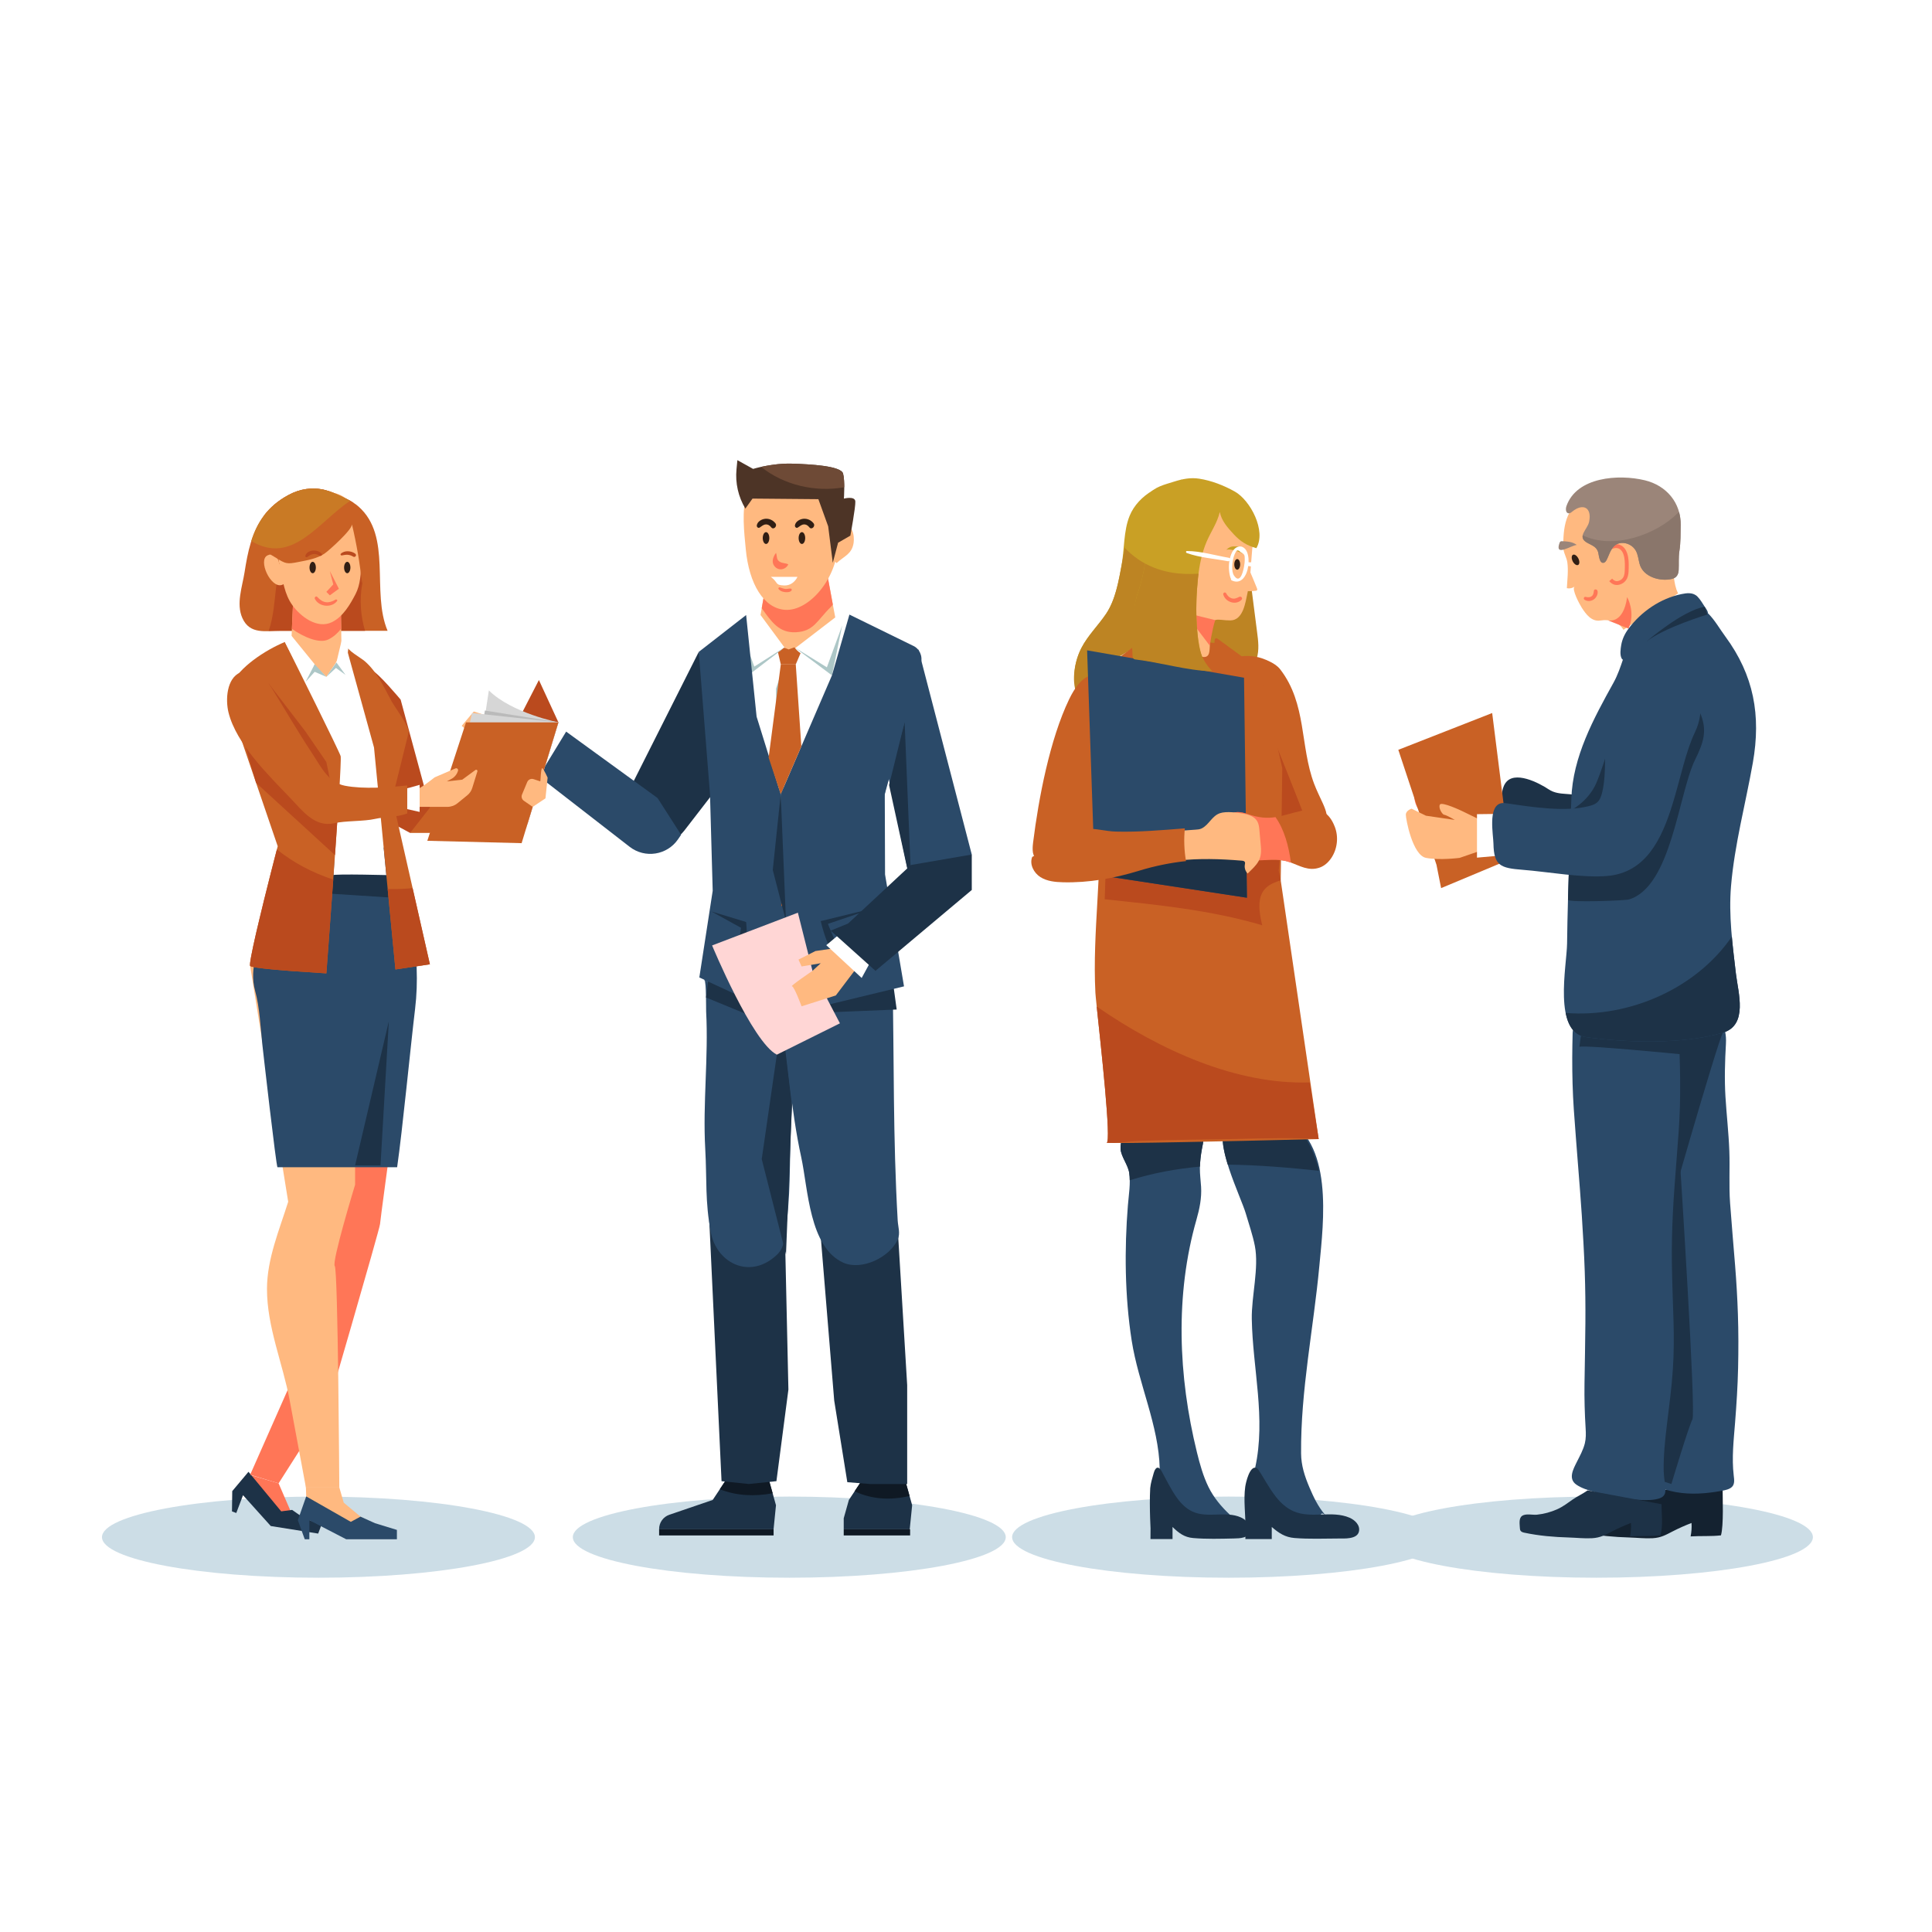 <?xml version="1.0" encoding="utf-8"?>
<!-- Generator: Adobe Illustrator 27.5.0, SVG Export Plug-In . SVG Version: 6.00 Build 0)  -->
<svg version="1.1" xmlns="http://www.w3.org/2000/svg" xmlns:xlink="http://www.w3.org/1999/xlink" x="0px" y="0px"
	 viewBox="0 0 500 500" style="enable-background:new 0 0 500 500;" xml:space="preserve">
<g id="BACKGROUND">
	<rect style="fill:#FFFFFF;" width="500" height="500"/>
</g>
<g id="OBJECTS_1_">
	<ellipse style="fill:#CCDDE6;" cx="82.412" cy="397.813" rx="56.02" ry="10.501"/>
	<ellipse style="fill:#CCDDE6;" cx="204.267" cy="397.813" rx="56.02" ry="10.501"/>
	<ellipse style="fill:#CCDDE6;" cx="317.956" cy="397.813" rx="56.02" ry="10.501"/>
	<ellipse style="fill:#CCDDE6;" cx="413.155" cy="397.813" rx="56.02" ry="10.501"/>
	<g>
		<g>
			<path style="fill:#1D3247;" d="M187.675,383.325l-3.227,4.859l-11.228,3.835c-1.58,0.54-2.641,2.024-2.641,3.693v0.077h29.619
				l0.626-6.232l-1.739-6.232"/>
			<path style="fill:#0F1924;" d="M199.957,386.453l-0.873-3.128h-11.41l-1.386,2.086
				C190.558,387.124,195.302,387.325,199.957,386.453z"/>
			<rect x="170.578" y="395.789" style="fill:#0F1924;" width="29.63" height="1.581"/>
			<polygon style="fill:#1D3247;" points="222.915,383.325 219.688,388.184 218.355,392.921 218.355,395.789 235.437,395.789 
				236.064,389.557 234.325,383.325 			"/>
			<path style="fill:#0F1924;" d="M235.394,387.155l-1.069-3.83h-11.41l-1.742,2.622
				C225.848,388.149,230.69,388.246,235.394,387.155z"/>
			<rect x="218.355" y="395.789" style="fill:#0F1924;" width="17.183" height="1.581"/>
			<g>
				<polygon style="fill:#1D3247;" points="203.145,319.538 204.038,359.62 200.938,383.325 193.797,384.061 186.734,383.325 
					183.557,315.83 				"/>
				<path style="fill:#2B4A69;" d="M182.517,297.358c0.451,8.065-0.078,13.584,1.451,21.62c1.441,7.546,9.295,11.818,15.949,6.732
					c0.392-0.294,0.774-0.627,1.166-0.99c1.431-1.352,1.695-2.793,1.989-4.635c1.725-10.672,1.137-18.797,1.666-29.577
					c0.421-8.536,0.833-17.091,1.254-25.626l0.01-0.049c0.039-0.833,0.078-1.666,0.118-2.499c0,0-23.049-8.281-23.784-8.545
					c0.47,0.343,0.382,7.409,0.412,7.987C183.385,273.633,181.85,285.49,182.517,297.358z"/>
				<polygon style="fill:#1D3247;" points="204.96,286.007 202.323,264.135 197.135,299.972 203.412,324.665 				"/>
				<polygon style="fill:#1D3247;" points="212.059,315.83 215.893,362.466 219.286,383.591 225.159,384.061 234.778,384.061 
					234.778,358.485 232.386,318.936 				"/>
				<path style="fill:#2B4A69;" d="M202.069,260.024c1.554,12.566,2.581,27.089,5.286,39.45c1.772,8.098,2.063,23.401,10.926,27.319
					c4.671,2.065,11.921-1.31,14.045-5.992c0.731-1.612,0.093-3.248-0.002-4.929c-1.252-21.987-0.896-40.756-1.343-62.777
					C230.981,253.095,202.069,260.024,202.069,260.024z"/>
				<polygon style="fill:#2B4A69;" points="237.685,168.068 251.493,221.15 235.873,229.704 226.575,185.076 				"/>
				<polygon style="fill:#2B4A69;" points="230.674,233.885 230.981,253.095 205.998,264.834 182.319,253.782 184.522,233.823 				
					"/>
				<path style="fill:#FFFFFF;" d="M184.827,224.933c-0.319,4.391-0.777,5.446-1.23,8.184h46.023l-0.038-0.564l-1.936-24.167
					l10.519-39.184l-21.276-11.38H195.15l-14.313,10.889c0,0,5.673,43.295,5.673,44.039
					C186.51,212.751,185.598,214.222,184.827,224.933z"/>
				<polygon style="fill:#FFB980;" points="196.823,159.161 204.11,169.036 216.162,159.786 215.537,156.454 213.678,146.397 
					199.054,146.397 197.135,157.406 				"/>
				<path style="fill:#FF7657;" d="M197.135,157.406c2.499,3.466,4.463,6.456,8.866,6.218c4.656-0.238,5.475-3.094,9.03-6.56
					c0.179-0.178,0.357-0.387,0.506-0.61l-1.859-10.056h-14.623L197.135,157.406z"/>
				<polygon style="fill:#ADC7C7;" points="217.973,161.831 213.996,172.706 205.602,167.522 215.308,174.788 				"/>
				<polygon style="fill:#ADC7C7;" points="191.307,161.831 195.212,172.512 203.412,167.298 193.924,174.556 				"/>
				<polygon style="fill:#1D3247;" points="230.094,203.169 234.117,186.869 235.873,229.704 				"/>
				<path style="fill:#5F98BA;" d="M231.759,191.865l-10.775,12.922l-8.582-1.177l8.582,8.615c0,0,6.837,10.318,6.925,11.433
					c0.088,1.116,0.595,5.704,0.595,5.704l-0.467-19.195L231.759,191.865z"/>
				<path style="fill:#1D3247;" d="M202.323,233.402c1.153,0.078,2.661,15.652,3.38,23.914c0.245,2.812,2.657,4.924,5.477,4.808
					l20.883-0.861l-3.743-27.291L202.323,233.402z"/>
				<polygon style="fill:#ADC7C7;" points="202.677,233.402 202.922,171.94 200.814,178.248 202.535,233.402 				"/>
				<rect x="189.671" y="229.362" style="fill:#C96125;" width="29.816" height="5.081"/>
				<path style="fill:#2B4A69;" d="M219.83,159.055l-4.522,15.733l-13.257,30.746l-0.158,26.257l5.776,25.042
					c0.651,2.523,3.06,4.054,5.464,3.472l20.826-5.036l-4.908-28.945l-0.071-20.79l9.354-33.893
					c0.514-1.862-0.393-3.833-2.094-4.548L219.83,159.055z"/>
				<g>
					<g>
						<g>
							<g>
								<path style="fill:#FFB980;" d="M205.877,120.154c9.782,0.29,11.178,11.178,11.023,20.338
									c-0.155,9.16-7.513,17.757-13.726,17.331c-5.495-0.377-9.326-6.655-10.173-15.73
									C192.202,133.542,190.196,119.688,205.877,120.154z"/>
							</g>
						</g>
						<g>
							<g>
								<path style="fill:#FFB980;" d="M216.61,139.384c0.169-0.933,0.266-1.907,1.101-2.55c2.775-2.138,3.51,1.743,3.201,3.682
									c-0.463,2.907-2.388,3.364-4.414,5.219c-2.109-1.858-0.286-4.198,0.102-6.295
									C216.603,139.422,216.607,139.403,216.61,139.384z"/>
							</g>
						</g>
						<path style="fill:#301E14;" d="M206.685,139.247c0,0.846,0.381,1.531,0.85,1.531c0.469,0,0.85-0.686,0.85-1.531
							s-0.381-1.531-0.85-1.531C207.066,137.716,206.685,138.401,206.685,139.247z"/>
						<path style="fill:#301E14;" d="M199.099,139.247c0,0.846-0.38,1.531-0.85,1.531c-0.469,0-0.85-0.686-0.85-1.531
							s0.381-1.531,0.85-1.531C198.718,137.716,199.099,138.401,199.099,139.247z"/>
						<path style="fill:#301E14;" d="M200.668,135.409c-0.62-0.785-1.59-1.236-2.594-1.152c-0.933,0.079-2.055,0.697-2.215,1.696
							c-0.066,0.41,0.336,0.828,0.747,0.574c0.519-0.319,0.917-0.765,1.566-0.803c0.606-0.036,1.071,0.294,1.426,0.753
							C200.192,137.243,201.267,136.167,200.668,135.409z"/>
						<path style="fill:#301E14;" d="M210.536,135.409c-0.62-0.785-1.59-1.236-2.594-1.152c-0.933,0.079-2.055,0.697-2.215,1.696
							c-0.066,0.41,0.336,0.828,0.747,0.574c0.519-0.319,0.917-0.765,1.566-0.803c0.606-0.036,1.071,0.294,1.426,0.753
							C210.061,137.243,211.136,136.167,210.536,135.409z"/>
						<path style="fill:#FF7657;" d="M200.247,144.073c-0.176,0.422-0.294,0.878-0.262,1.334c0.067,0.932,0.833,1.766,1.756,1.913
							c0.922,0.147,1.91-0.409,2.262-1.274c-0.637-0.313-1.406-0.259-2.043-0.574c-1.122-0.554-0.812-1.482-1.124-2.397
							C200.584,143.368,200.396,143.715,200.247,144.073z"/>
						<path style="fill:#FF7657;" d="M204.677,152.332c-0.467-0.066-0.91,0.129-1.388,0.092c-0.531-0.041-0.984-0.292-1.492-0.414
							c-0.216-0.052-0.452,0.195-0.309,0.402c0.35,0.506,0.943,0.724,1.536,0.806c0.558,0.077,1.385,0.1,1.793-0.355
							C204.959,152.707,204.932,152.368,204.677,152.332z"/>
						<path style="fill:#FFFFFF;" d="M199.494,149.293h6.888c0,0-0.958,2.302-3.444,2.224
							C200.452,151.439,201.502,150.761,199.494,149.293z"/>
					</g>
					<path style="fill:#4D3426;" d="M216.898,140.458l-0.364,1.377l-1.01,3.817l-1.192-9.441l-2.536-7.025l-17.043-0.151
						l-1.855,2.585l0,0c-1.83-3.049-2.634-6.605-2.294-10.145l0.23-2.387l4.07,2.261c0,0,4.928-1.507,10-1.356
						c5.072,0.151,12.747,0.603,13.281,2.562c0.534,1.959,0.218,6.481,0.218,6.481s2.887-0.754,2.958,0.754
						c0.071,1.507-1.286,8.832-1.286,8.832L216.898,140.458z"/>
					<path style="fill:#6E4A36;" d="M218.493,126.098c-0.003-1.271-0.071-2.665-0.31-3.544c-0.533-1.959-8.208-2.412-13.281-2.562
						c-3.038-0.09-6.015,0.413-7.922,0.833C202.85,125.579,211.129,127.444,218.493,126.098z"/>
				</g>
				<path style="fill:#1D3247;" d="M182.716,258.145l13.81,5.684c2.679,1.103,5.609-0.908,5.543-3.804l-0.579-25.581h-15.67
					L182.716,258.145z"/>
				<path style="fill:#1D3247;" d="M180.837,168.712l-21.186,42.072l3.957,4.571c3.602,4.161,10.114,3.979,13.478-0.378
					l12.585-16.298L180.837,168.712z"/>
				<path style="fill:#2B4A69;" d="M193.098,159.169l2.709,26.299l6.243,20.067l0.141,28.923l-1.733,21.533
					c-0.229,2.846-3.027,4.61-5.493,3.465l-13.979-6.489l3.461-22.437l-0.701-24.995l-2.908-36.823L193.098,159.169z"/>
				<path style="fill:#1D3247;" d="M184.127,235.891l8.955,2.721c0,0,1.25,9.541-2.654,9.491c-3.904-0.05-6.14-3.426-6.14-3.426
					s5.664,3.433,6.242,1.864c0.577-1.569,1.24-6.428,1.24-6.428L184.127,235.891z"/>
				<polygon style="fill:#1D3247;" points="202.05,205.535 203.412,238.382 199.991,225.146 				"/>
			</g>
			<path style="fill:#1D3247;" d="M226.575,234.922l-14.173,3.46c0,0,2.251,10.084,5.571,9.96c3.32-0.124,9.968-2.213,9.968-2.213
				s-8.729,2.279-9.968,0.76c-1.239-1.52-3.708-7.788-3.708-7.788L226.575,234.922z"/>
			<path style="fill:#FFD6D5;" d="M210.275,251.252l-3.783-15.051l-22.204,8.477c0,0,10.397,25.048,16.759,28.268l16.324-8.112
				L210.275,251.252z"/>
			<path style="fill:#FFB980;" d="M223.333,248.343l-7.024,9.279l-8.861,2.807c0,0-1.916-5.184-2.488-5.184
				c-0.572,0,5.316-3.994,5.316-3.994l2.127-1.963l-4.955,0.828l-0.798-1.774l4.385-2.214l8.452-1.235L223.333,248.343z"/>
			<polygon style="fill:#FFFFFF;" points="218.348,240.848 213.839,244.609 223.001,253.095 226.801,246.129 			"/>
			<polygon style="fill:#1D3247;" points="251.496,230.323 226.575,251.252 214.979,240.848 219.487,239.002 235.74,223.859 
				251.493,221.15 			"/>
			<polygon style="fill:#FFB980;" points="145.581,191.499 138.612,185.993 132.885,183.722 132.303,186.312 135.792,188.315 
				122.616,184.134 119.485,187.843 128.794,196.083 146.491,197.674 			"/>
			<polygon style="fill:#FFFFFF;" points="148.261,191.407 143.429,189.481 137.406,197.173 144.166,201.409 			"/>
			<path style="fill:#2B4A69;" d="M170.177,206.53l-23.66-17.188l-7.059,11.581l23.501,18.233c3.963,3.075,9.698,2.174,12.528-1.966
				l0.784-1.147L170.177,206.53z"/>
			<polygon style="fill:#FF7657;" points="135.792,188.315 130.978,193.182 137.873,189.766 			"/>
		</g>
		<path style="fill:#C96125;" d="M206.224,168.257c-0.225-0.225-0.429-0.475-0.622-0.735l-1.492,0.546c0,0-0.549-0.196-1.198-0.453
			c-0.054,0.048-0.105,0.099-0.161,0.146c-0.44,0.368-0.911,0.758-1.403,1.084l0.722,3.095h3.874l1.24-2.897
			C206.832,168.802,206.505,168.539,206.224,168.257z"/>
		<polygon style="fill:#C96125;" points="202.071,171.94 198.919,196.059 202.05,205.535 207.388,193.156 205.944,171.94 		"/>
	</g>
	<g>
		<g>
			<g>
				<path style="fill:#C96125;" d="M100.306,163.249c-4.286-10.146,1.297-24.435-7.566-32.193c-0.456-0.402-0.948-0.751-1.475-1.082
					c-0.823-0.51-1.699-0.939-2.576-1.359c-1.44-0.689-2.888-1.359-4.426-1.762c-3.416-0.894-6.689-0.304-9.551,1.225
					c-2.745,1.467-4.775,3.246-6.304,5.24c-3.257,4.247-4.307,9.597-5.114,14.764c-0.589,3.771-2.227,8.148-0.575,11.863
					c1.936,4.351,6.069,3.303,10.001,3.303c7.911,0,15.822,0,23.733,0C97.737,163.249,99.022,163.249,100.306,163.249z"/>
				<path style="fill:#BA4A1E;" d="M94.476,163.249c-1.178-3.905-1.445-8.083-0.742-12.101c0.406-2.32,1.124-4.696,0.56-6.982
					c-0.885-3.585-3.343-2.669-5.851-3.537c-2.509-0.868-3.537-3.565-6.61-3.634c-0.937-0.021-1.83,0.202-2.662,0.594
					c-1.595,0.75-2.971,2.117-4.027,3.569c-4.899,6.737-3.033,14.585-5.599,22.091H94.476z"/>
				<polygon style="fill:#FF7657;" points="72.101,383.887 75.962,392.815 72.101,392.815 64.038,384.941 65.062,381.81 				"/>
				<polygon style="fill:#1D3247;" points="64.307,380.898 72.78,391.139 75.599,390.761 78.514,392.787 83.198,394.625 
					82.342,396.89 70.074,394.936 62.893,386.951 61.15,391.564 60.036,391.143 60.106,385.898 				"/>
				<polygon style="fill:#FF7657;" points="64.738,381.669 79.168,349.044 83.491,366.02 72.101,383.887 				"/>
				<path style="fill:#FF7657;" d="M107.677,247.862c0,0-9.325,67.907-9.325,68.926c0,1.019-14.861,51.982-14.861,51.982
					l-4.323-19.726l-5.263-99.484L107.677,247.862z"/>
				<polygon style="fill:#FFB980;" points="87.814,384.941 86.638,369.186 79.168,369.186 79.168,384.941 				"/>
				<path style="fill:#FFB980;" d="M91.901,244.807v61.796c0,0-6.112,20.033-5.263,21.051c0.849,1.019,1.176,57.288,1.176,57.288
					s-8.646,0-8.646,0c-1.398-7.505-2.796-15.01-4.194-22.516c-1.787-9.593-5.901-19.014-5.877-28.895
					c0.018-7.764,3.184-15.197,5.488-22.515l-9.847-61.047l29.755-5.163"/>
				<path style="fill:#2B4A69;" d="M71.818,302.081c-0.332,0-3.789-30.533-3.926-31.765c-0.512-4.609-0.651-9.469-1.884-13.943
					c-1.613-5.852,1.062-11.369,2.509-16.929c1.727-6.637,3.454-13.274,5.181-19.911c0.056-0.217,0.122-0.449,0.298-0.588
					c0.189-0.151,0.453-0.153,0.696-0.147c9.372,0.211,18.744,0.421,28.116,0.632c2.821,14.059,6.352,27.303,4.613,41.708
					c-1.145,9.487-3.278,31.486-4.644,40.944C102.777,302.081,71.818,302.081,71.818,302.081z"/>
				<path style="fill:#FFFFFF;" d="M78.146,174.738c1.393,2.847,2.782,5.695,4.165,8.547c1.93,3.978,3.093,8.357,4.383,12.605
					c0.262,0.862,0.538,18.079-0.557,33.311l8.355,0.644l5.75-0.644c-1.57-16.269-3.449-35.74-3.449-35.741
					c-0.424-4.393-2.74-9.1-3.655-13.468c-0.688-3.287-0.506-8.537-2.965-11.059c-0.694-0.712-1.586-1.193-2.462-1.663
					c-3.623-1.943-8.418-3.837-12.414-1.865c-0.214,0.106-0.43,0.227-0.577,0.416c-0.185,0.237-0.238,0.549-0.257,0.849
					c-0.046,0.732,0.151,1.527,0.483,2.343C75.753,170.996,77.348,173.106,78.146,174.738z"/>
				<path style="fill:#1D3247;" d="M86.081,226.517c0.273-0.434,15.739,0,15.739,0v5.813l-17.36-1.118L86.081,226.517z"/>
				<path style="fill:#C96125;" d="M86.242,227.635c-0.903,12.662-1.779,24.27-1.779,24.27c-2.611-0.161-5.553-0.349-8.352-0.555
					c-0.34-0.027-0.689-0.054-1.028-0.08c-0.474-0.036-0.93-0.072-1.386-0.107c-0.358-0.036-0.706-0.063-1.046-0.089
					c-0.393-0.036-0.787-0.063-1.154-0.098c-0.393-0.036-0.778-0.072-1.154-0.107c-0.34-0.036-0.662-0.072-0.975-0.098
					c-0.322-0.036-0.626-0.063-0.921-0.098c-0.206-0.018-0.411-0.045-0.608-0.072c-0.349-0.045-0.671-0.08-0.966-0.125
					c-0.027,0-0.054,0-0.08-0.009c-0.241-0.036-0.465-0.063-0.662-0.098c-0.814-0.134-1.306-0.268-1.395-0.393
					c-0.224-0.331,0.465-3.747,1.475-8.191c0.054-0.197,0.098-0.402,0.143-0.617c0.25-1.037,0.501-2.128,0.769-3.246
					c0.036-0.17,0.08-0.34,0.125-0.51c0.25-1.064,0.519-2.137,0.778-3.21c0.08-0.349,0.17-0.697,0.25-1.046
					c0.42-1.69,0.84-3.362,1.234-4.927c0.08-0.331,0.161-0.653,0.242-0.966c0.009-0.054,0.027-0.098,0.036-0.143
					c0.098-0.358,0.188-0.715,0.268-1.055c0-0.009,0-0.009,0-0.018c0.152-0.581,0.295-1.136,0.429-1.663
					c0.045-0.179,0.089-0.358,0.134-0.528c0.063-0.232,0.125-0.474,0.179-0.698c0.036-0.143,0.072-0.286,0.107-0.429
					c0.188-0.724,0.358-1.368,0.492-1.905c0.054-0.179,0.089-0.349,0.125-0.501c0.009-0.045,0.018-0.081,0.036-0.125
					c0.036-0.134,0.072-0.25,0.09-0.358c0.143-0.536,0.224-0.832,0.224-0.832s-9.846-28.857-9.855-28.866
					c-1.234-3.631-3.55-9.694-2.084-13.02c1.923-4.364,8.558-8.808,13.789-10.981c2.978,5.982,14.022,28.187,14.433,29.528
					C88.407,196.497,87.316,212.79,86.242,227.635z"/>
				<polygon style="fill:#BA4A1E;" points="69.542,176.909 79.012,189.257 84.46,197.207 86.081,205.055 69.542,186.872 				"/>
				<polygon style="fill:#C96125;" points="109.903,204.029 134.684,201.255 134.684,209.021 111.255,215.563 106.142,215.563 				
					"/>
				<path style="fill:#BA4A1E;" d="M96.266,173.561c1.384,0.265,7.417,7.498,7.417,7.498l7.571,27.962l-5.112,6.542l-4.322-2.326
					l-3.503-23.831L96.266,173.561z"/>
				<path style="fill:#C96125;" d="M111.255,249.562l-8.916,1.333l-2.012-20.827l-3.532-36.611c0,0-7.369-26.69-7.378-26.72
					c0.47,1.702,3.84,3.378,5.053,4.441c3.134,2.748,4.951,6.772,6.904,10.385c0.689,1.27,4.722,6.626,4.364,8.075l-4.212,17.026
					l5.258,23.179L111.255,249.562z"/>
				<path style="fill:#BA4A1E;" d="M71.648,219.837c4.292,3.434,9.273,6.063,14.594,7.798c-0.903,12.662-1.779,24.27-1.779,24.27
					c-2.611-0.161-5.553-0.349-8.352-0.555c-0.34-0.027-0.689-0.054-1.028-0.08c-0.474-0.036-0.93-0.072-1.386-0.107
					c-0.358-0.036-0.706-0.063-1.046-0.089c-0.393-0.036-0.787-0.063-1.154-0.098c-0.393-0.036-0.778-0.072-1.154-0.107
					c-0.331-0.027-0.653-0.063-0.975-0.098c-0.322-0.036-0.626-0.063-0.921-0.098c-0.206-0.018-0.411-0.045-0.608-0.072
					c-0.349-0.045-0.671-0.08-0.966-0.125c-0.027,0-0.054,0-0.08-0.009c-0.241-0.027-0.465-0.063-0.662-0.098
					c-0.814-0.134-1.306-0.268-1.395-0.393c-0.224-0.331,0.465-3.747,1.475-8.191c0.054-0.206,0.098-0.402,0.143-0.617
					c0.25-1.037,0.501-2.128,0.769-3.246c0.036-0.17,0.08-0.34,0.125-0.51c0.25-1.064,0.519-2.137,0.778-3.21
					c0.08-0.349,0.17-0.697,0.25-1.046c0.42-1.69,0.84-3.362,1.234-4.927c0.08-0.331,0.161-0.653,0.242-0.966
					c0.009-0.054,0.027-0.098,0.036-0.143c0.09-0.358,0.179-0.715,0.268-1.055c0-0.009,0-0.009,0-0.018
					c0.152-0.581,0.295-1.136,0.429-1.663c0.045-0.179,0.089-0.358,0.134-0.528c0.063-0.232,0.125-0.474,0.179-0.698
					c0.036-0.143,0.072-0.286,0.107-0.429c0.188-0.724,0.349-1.368,0.492-1.905c0.054-0.179,0.089-0.349,0.125-0.501
					c0.009-0.045,0.018-0.081,0.036-0.125C71.595,220.061,71.63,219.944,71.648,219.837z"/>
				<path style="fill:#BA4A1E;" d="M111.255,249.562l-8.916,1.333l-2.012-20.827c2.155,0.072,4.31-0.009,6.456-0.223
					L111.255,249.562z"/>
				<polygon style="fill:#BA4A1E;" points="63.581,193.399 66.272,202.596 86.695,221.302 87.542,208.816 				"/>
				<path style="fill:#BA4A1E;" d="M144.521,186.947l-5.054-10.954l-19.314,37.558c0,0,16.218,0.144,16.358-0.314
					C136.65,212.779,144.521,186.947,144.521,186.947z"/>
				<path style="fill:#D6D6D6;" d="M144.521,186.947c0,0-12.118-2.416-18.006-8.272l-2.954,19.524l17.834-0.992L144.521,186.947z"/>
				<polygon style="fill:#BABABA;" points="125.22,185.605 125.488,183.885 144.521,186.947 				"/>
				<polygon style="fill:#D6D6D6;" points="144.521,186.947 122.179,184.531 115.112,214.445 136.142,214.445 				"/>
				<polygon style="fill:#C96125;" points="110.591,217.596 120.599,186.947 144.521,186.947 134.995,218.21 				"/>
				<path style="fill:#FFB980;" d="M107.677,204.31c0.924,0,4.8-3.13,4.8-3.13l5.401-2.319c0.376-0.161,0.771,0.184,0.662,0.578l0,0
					c-0.255,0.921-0.878,1.697-1.723,2.144l-1.21,0.641l4.024-0.447l3.405-2.501c0.256-0.188,0.604,0.06,0.51,0.363l-1.336,4.31
					c-0.224,0.721-0.655,1.361-1.241,1.838l-2.573,2.094c-0.743,0.605-1.672,0.935-2.629,0.935h-9.101L107.677,204.31z"/>
				<path style="fill:#FFFFFF;" d="M103.683,204.31c0.447,0.149,4.918-1.192,4.918-1.192v7.005l-4.918-1.102V204.31z"/>
				<path style="fill:#C96125;" d="M105.397,203.264c-4.777,0.519-11.306,1.01-16.12,0.085c-4.365-0.839-6.188-4.899-8.42-8.266
					c-3.672-5.539-7.106-11.479-10.535-17.015c-1.83-2.955-4.488-5.609-8.13-4.042c-3.566,1.535-3.865,7.103-3.049,10.382
					c2.034,8.176,10.378,16.241,16.011,22.152c3.108,3.261,6.331,7.637,11.343,6.489c2.924-0.67,7.636-0.445,10.56-1.115
					c2.506-0.574,5.877-0.424,8.34-1.425V203.264z"/>
				<polygon style="fill:#FFB980;" points="87.814,384.941 88.965,388.891 96.343,395.046 89.9,395.53 79.245,387.269 
					79.168,384.941 				"/>
				<polygon style="fill:#2B4A69;" points="79.245,387.269 90.791,393.853 93.294,392.503 97.054,394.204 102.718,395.94 
					102.718,398.362 89.602,398.362 80.062,393.431 80.062,398.362 78.871,398.362 77.083,393.431 				"/>
				<g>
					<g>
						<g>
							<path style="fill:#FFB980;" d="M88.305,162.712c0,0-0.125-7.476-0.125-7.476l-12.332,0.653l-0.304,6.868l-0.268,6.126
								c1.716,0.719,3.524,1.348,4.969,2.518c1.48,1.198,2.929,2.368,4.234,3.764c-0.052-0.056,2.09-3.074,2.293-3.396
								c0.575-0.91,0.981-1.94,1.383-2.935c0.343-0.849,0.248-1.371,0.213-2.266C88.318,165.284,88.327,163.996,88.305,162.712z"/>
							<path style="fill:#FF7657;" d="M75.544,162.757c3.085,2.128,7.082,3.881,9.452,2.727c1.297-0.626,2.388-1.619,3.309-2.772
								l-0.125-7.476l-12.332,0.653L75.544,162.757z"/>
						</g>
					</g>
					<g>
						<g>
							<path style="fill:#FFB980;" d="M84.753,127.362c8.551,0.271,8.865,10.039,8.719,18.256c-0.048,2.702-0.203,5.71-1.453,8.123
								c-1.403,2.708-3.266,5.896-6.123,7.278c-3.818,1.846-8.125-1.475-10.233-4.397c-2.031-2.816-2.463-6.331-3.174-9.637
								C70.87,139.462,71.045,126.926,84.753,127.362z"/>
						</g>
					</g>
					<g>
						<g>
							<path style="fill:#FFB980;" d="M72.254,145.861c0,0-0.417-3.32-3.005-2.135c-2.588,1.185,0.807,8.599,3.699,7.654
								C75.84,150.435,72.254,145.861,72.254,145.861z"/>
						</g>
					</g>
				</g>
				<path style="fill:#C96125;" d="M67.747,141.09c0.751,1.824,2.066,2.245,3.657,3.255c2.54,1.61,2.871,1.681,5.875,1.091
					c2.271-0.447,4.757-0.849,6.716-2.173c1.172-0.796,7.369-6.367,7.074-7.619c1.189,5.017,2.084,10.141,2.602,15.283
					c1.726-4.14,2.45-8.764,1.547-13.154c-0.34-1.69-0.957-3.318-1.806-4.82c-0.608-1.082-1.323-2.075-2.137-2.969
					c-0.009,0-0.009,0-0.009-0.009c-0.823-0.51-1.699-0.939-2.576-1.359c-1.44-0.689-2.888-1.359-4.426-1.762
					c-3.416-0.894-6.689-0.304-9.551,1.225c-2.745,1.467-4.775,3.246-6.304,5.24C67.174,135.653,66.808,138.782,67.747,141.09z"/>
				<polygon style="fill:#1D3247;" points="91.901,301.594 100.631,264.299 98.476,301.594 				"/>
			</g>
			<ellipse style="fill:#301E14;" cx="89.867" cy="146.873" rx="0.818" ry="1.475"/>
			<ellipse style="fill:#301E14;" cx="80.924" cy="146.873" rx="0.818" ry="1.475"/>
			<polygon style="fill:#FF7657;" points="84.46,153.178 86.249,151.249 85.354,147.778 87.702,152.367 85.358,154.072 			"/>
			<path style="fill:#FF7657;" d="M82.125,154.497c1.447,1.605,2.893,1.773,4.743,0.666c0.22-0.132,0.543,0.147,0.374,0.373
				c-1.395,1.868-4.706,1.545-5.756-0.546C81.289,154.599,81.799,154.135,82.125,154.497z"/>
			<path style="fill:#BA4A1E;" d="M88.205,143.308c0.923-0.919,2.701-0.779,3.696-0.044c0.165,0.122,0.278,0.314,0.214,0.526
				c-0.042,0.139-0.09,0.206-0.214,0.279c-0.141,0.083-0.329,0.087-0.47,0c-1.037-0.635-1.824-0.561-2.973-0.325
				C88.212,143.794,88.011,143.501,88.205,143.308z"/>
			<path style="fill:#BA4A1E;" d="M83.269,143.334c0.234,0.308-0.203,0.629-0.486,0.486c-0.581-0.293-1.085-0.524-1.756-0.424
				c-0.616,0.092-1.043,0.465-1.557,0.776c-0.224,0.135-0.522-0.089-0.446-0.343C79.526,142.16,82.318,142.083,83.269,143.334z"/>
			<path style="fill:#C97A25;" d="M65.028,140.008c1.519-4.778,4.168-8.975,9.685-11.928c2.861-1.531,6.134-2.118,9.548-1.226
				c1.539,0.402,2.993,1.072,4.427,1.758c0.653,0.312,1.305,0.635,1.937,0.99C82.26,135.218,75.61,146.39,65.028,140.008z"/>
		</g>
		<polygon style="fill:#FFFFFF;" points="73.723,166.137 75.465,164.57 81.437,171.914 79.072,176.485 		"/>
		<polygon style="fill:#FFFFFF;" points="87.065,171.446 88.392,165.851 90.175,167.414 89.417,174.651 		"/>
		<polygon style="fill:#ADC7C7;" points="79.072,176.485 81.437,173.869 84.46,175.177 81.437,171.914 		"/>
		<path style="fill:#ADC7C7;" d="M89.417,174.651l-2.352-3.204c0,0-1.794,2.493-1.971,2.753c-0.176,0.26-0.635,0.978-0.635,0.978
			l2.479-2.315L89.417,174.651z"/>
		<path style="fill:#FFB980;" d="M137.857,208.816l-2.289-1.584c-0.516-0.357-0.712-1.025-0.471-1.604l1.348-3.235
			c0.267-0.642,0.984-0.969,1.644-0.751l1.775,0.587c0,0,0.117-3.784,0.52-3.409c0.404,0.375,1.341,2.434,1.341,2.434l-0.559,5.366
			L137.857,208.816z"/>
	</g>
	<g>
		<path style="fill:#FF7657;" d="M387.37,206.28c-1.422-1.87-4.737-2.439-7.078-2.704c-1.947-0.22-3.848,0.558-5.754,1.014
			c-2.449,0.586-5.024,0.643-7.497,0.165c-0.292-0.057-0.638-0.105-0.848,0.105c-0.146,0.147-0.172,0.372-0.181,0.579
			c-0.286,7.04,8.376,8.309,13.642,8.63c0,0,9.093-1.289,9.168-1.3c-0.093,0.013-0.829-5.26-1-5.693
			C387.708,206.788,387.555,206.523,387.37,206.28z"/>
		<polygon style="fill:#FFFFFF;" points="393.365,205.095 386.21,203.811 384.081,214.859 395.086,215.988 		"/>
		<g id="POLYLINE_1139_">
			<path style="fill:#1D3247;" d="M400.797,204.285c2.846,1.902,6.277,0.52,8.613,2.228c1.075,0.786,1.762,1.981,2.417,3.14
				c0.872,1.542,1.744,3.083,2.616,4.625c-0.694,0.42-1.539,0.48-2.348,0.53c-5.473,0.337-13.64,0.675-19.113,1.012
				c-0.304,0.019-0.625,0.034-0.897-0.104c-0.29-0.148-0.47-0.443-0.63-0.726c-1.693-2.987-4.104-8.953-1.875-12.288
				C391.877,199.265,398.311,202.624,400.797,204.285z"/>
		</g>
		<g id="POLYLINE_1_">
			<path style="fill:#142230;" d="M426.533,385.716c-1.215,0.885-2.563,1.471-3.775,2.306c-1.349,0.929-2.551,1.89-4.066,2.567
				c-1.66,0.742-3.438,1.222-5.247,1.411c-1.145,0.119-2.938-0.384-3.891,0.337c-0.846,0.639-0.582,2.107-0.544,3.009
				c0.012,0.285,0.033,0.586,0.195,0.82c0.217,0.313,0.624,0.421,0.997,0.5c3.77,0.801,7.627,1.122,11.474,1.234
				c2.001,0.058,4.004,0.298,6.008,0.189c2.195-0.12,3.444-0.869,5.281-1.81c1.559-0.798,3.162-1.511,4.798-2.136
				c0.078,1.163-0.001,2.337-0.236,3.479c2.594-0.168,5.291,0.021,7.855-0.272c0.742-2.602,0.416-9.755,0.428-12.41L426.533,385.716
				z"/>
		</g>
		<g id="POLYLINE_1162_">
			<path style="fill:#2B4A69;" d="M446.67,270.13c-0.259,4.576-0.4,9.132-0.123,13.711c0.284,4.68,0.828,9.347,1.002,14.033
				c0.168,4.505-0.136,8.985,0.195,13.493c0.394,5.374,0.864,10.743,1.296,16.114c0.337,4.189,0.582,8.377,0.725,12.578
				c0.159,4.667,0.155,9.339,0.051,14.006c-0.105,4.701-0.409,9.37-0.776,14.056c-0.361,4.6-0.898,9.155-0.354,13.756
				c0.112,0.948,0.311,2.16-0.437,2.911c-0.655,0.658-1.76,0.864-2.629,1.026c-3.884,0.725-8.032,1.058-11.941,0.341
				c-0.909-0.166-1.808-0.387-2.694-0.649c-1.527,0.832-1.716-0.063-2.714-1.487c-0.998-1.424-1.243-3.226-1.46-4.952
				c-4.833-38.449-9.65-77.637-2.563-115.736c0.231-1.242,0.592-2.645,1.715-3.223c0.687-0.354,1.502-0.304,2.272-0.245
				c4.474,0.339,8.948,0.678,13.422,1.017c0.913,0.069,1.881,0.159,2.611,0.711c0.773,0.585,1.117,1.565,1.385,2.496
				C446.345,266.483,446.811,267.64,446.67,270.13z"/>
		</g>
		<path style="fill:#1D3247;" d="M434.826,301.594c0,0,4.131,64.001,3.175,65.736c-0.955,1.735-5.447,16.731-5.447,16.731
			l-6.888-2.25l-1.198-76.804L434.826,301.594z"/>
		<path style="fill:#1D3247;" d="M445.871,267.269c-1.638,3.123-15.74,52.534-15.74,52.534v-54.969l15.74-6.966V267.269z"/>
		<g id="POLYLINE_1138_">
			<path style="fill:#2B4A69;" d="M434.677,272.813c0.149,4.461,0.2,8.921,0.088,13.383c-0.113,4.502-0.496,8.983-0.84,13.472
				c-0.355,4.638-0.737,9.272-0.969,13.918c-0.221,4.424-0.34,8.857-0.276,13.286c0.072,4.999,0.27,9.997,0.422,14.995
				c0.127,4.142,0.103,8.295-0.163,12.431c-0.309,4.797-0.962,9.564-1.534,14.334c-0.482,4.02-0.925,8.066-0.842,12.12
				c0.035,1.68,0.437,3.356,0.432,5.025c-0.003,1.09-0.598,1.693-1.607,2.02c-1.42,0.459-3.015,0.444-4.487,0.4
				c-2.147-0.065-4.292-0.327-6.407-0.694c-2.086-0.363-4.159-0.829-6.184-1.452c-1.473-0.454-3.078-0.943-4.359-1.835
				c-2.164-1.505-0.813-3.98,0.115-5.833c0.786-1.568,1.673-3.146,2.094-4.862c0.307-1.254,0.283-2.546,0.202-3.826
				c-0.245-3.89-0.35-7.748-0.294-11.645c0.076-5.231,0.19-10.462,0.229-15.694c0.033-4.45-0.017-8.904-0.168-13.351
				c-0.164-4.838-0.456-9.669-0.761-14.5c-0.268-4.254-0.634-8.503-0.957-12.754c-0.37-4.874-0.775-9.746-1.11-14.622
				c-0.306-4.454-0.415-8.912-0.406-13.375c0.004-2.13,0.052-4.259,0.1-6.388c0.029-1.311,0.592-1.729,1.094-2.94
				c0.502-1.212,1.035-2.47,2.021-3.335c1.333-1.17,3.236-1.402,5.01-1.41c6.224-0.025,12.435,2.139,17.296,6.027
				c0.821,0.657,1.631,1.398,2.017,2.376C435.183,269.982,434.609,270.772,434.677,272.813z"/>
		</g>
		<path style="fill:#1D3247;" d="M408.735,270.918c1.36-0.527,25.943,1.894,25.943,1.894l11.194-5.543l-35.76-6.18L408.735,270.918z
			"/>
		<g id="POLYLINE_1145_">
			<path style="fill:#2B4A69;" d="M447.988,229.327c-0.638,7.6,0.386,15.165,1.267,22.684c0.575,4.86,3.207,13.314-3.378,15.255
				c-10.322,3.046-24.778,2.605-35.378,1.15c-8.67-1.186-5.013-18.48-4.941-24.238c0.045-3.782,0.126-7.555,0.234-11.329
				c0.144-5.336,0.332-10.673,0.521-16.009c0.117-3.378,0.243-6.756,0.35-10.134c0.35-10.861,5.777-20.762,10.924-30.051
				c2.183-3.953,2.92-8.678,5.103-12.721c0.647-1.195,1.357-2.363,2.309-3.333c1.24-1.276,2.821-2.156,4.429-2.902
				c2.497-1.168,5.273-2.075,7.96-1.5c2.021,0.431,3.495,1.374,4.716,2.596c1.671,1.671,2.884,3.854,4.402,5.92
				c7.385,10.035,9.289,20.411,7.124,32.701C451.752,208.044,448.896,218.546,447.988,229.327z"/>
		</g>
		<path style="fill:#1D3247;" d="M405.791,210.123c0,0,5.129-2.303,7.364-7.544c2.235-5.242,5.374-16.637,5.374-16.637
			s1.921,26.232,0.895,27.296C418.398,214.3,405.791,210.123,405.791,210.123z"/>
		<g id="POLYLINE_3_">
			<path style="fill:#1D3247;" d="M405.189,262.148c0.668,3.317,2.186,5.84,5.31,6.267c10.601,1.455,25.056,1.896,35.378-1.15
				c6.585-1.941,3.953-10.394,3.378-15.255c-0.375-3.199-0.768-6.407-1.056-9.622C439.134,255.657,421.856,263.474,405.189,262.148z
				"/>
		</g>
		<g id="POLYLINE_1141_">
			<path style="fill:#FFB980;" d="M434.279,153.551c-1.368-2.751-0.813-5.447-2.051-8.244c-0.961-2.171-1.921-4.342-2.882-6.514
				c-1.351-3.053-2.841-6.275-5.632-8.108c-1.547-1.016-3.376-1.515-5.198-1.84c-2.754-0.491-5.663-0.605-8.281,0.378
				c-5.2,1.952-5.688,7.546-5.664,12.427c0.007,1.335,0.862,2.565,1.049,3.87c0.303,2.118-0.005,4.564-0.12,6.697
				c0.686,0.16,1.438,0.006,2.006-0.41c-0.864,0.633,1.34,4.668,1.825,5.423c1.093,1.703,2.543,3.716,4.841,3.358
				c2.409-0.375,4.671,0.252,5.985,2.406"/>
		</g>
		<path style="fill:#FF7657;" d="M416.042,160.513c0,0,4.043,1.287,5.059-5.98c0,0,2.263,3.911,0.367,8.157L416.042,160.513z"/>
		<path style="fill:#301E14;" d="M407.016,145.266c0.368,0.727,0.993,1.15,1.397,0.945c0.403-0.204,0.432-0.959,0.064-1.685
			c-0.368-0.727-0.993-1.15-1.397-0.945C406.677,143.785,406.648,144.54,407.016,145.266z"/>
		<g id="POLYLINE_1149_">
			<path style="fill:#1D3247;" d="M410.855,385.716c-1.215,0.885-2.563,1.471-3.775,2.306c-1.349,0.929-2.551,1.89-4.066,2.567
				c-1.66,0.742-3.438,1.222-5.247,1.411c-1.145,0.119-2.938-0.384-3.891,0.337c-0.846,0.639-0.582,2.107-0.544,3.009
				c0.012,0.285,0.033,0.586,0.195,0.82c0.217,0.313,0.624,0.421,0.997,0.5c3.77,0.801,7.627,1.122,11.474,1.234
				c2.001,0.058,4.004,0.298,6.008,0.189c2.195-0.12,3.444-0.869,5.281-1.81c1.559-0.798,3.162-1.511,4.798-2.136
				c0.078,1.163-0.001,2.337-0.236,3.479c2.594-0.168,5.291,0.021,7.855-0.272c0.742-2.602,0.291-5.405,0.303-8.06L410.855,385.716z
				"/>
		</g>
		<g id="POLYLINE_1147_">
			<path style="fill:#2B4A69;" d="M440.931,159.328c-2.699,0.266-5.402-0.364-8.111,0.076c-1.3,0.211-2.524,0.674-3.625,1.398
				c-2.228,1.464-3.698,3.707-5.22,5.836c-0.804,1.124-1.659,2.215-2.619,3.211c-0.411,0.426-1.176,1.401-1.656,0.585
				c-0.536-0.911-0.294-2.524-0.129-3.498c0.264-1.563,0.952-2.982,1.896-4.246c3.309-4.429,8.237-7.806,13.671-8.934
				c1.46-0.303,3.045-0.505,4.181,0.661c0.745,0.764,1.293,1.728,1.872,2.616c0.285,0.436,1.145,1.476,0.67,2.007
				C441.629,159.268,441.238,159.297,440.931,159.328z"/>
		</g>
		<g id="POLYLINE_2_">
			<path style="fill:#1D3247;" d="M438.645,196.706c-4.278,8.809-6.071,32.776-17.077,36.069
				c-1.015,0.304-15.798,0.844-15.777,0.073c0.144-5.336,0.332-10.673,0.521-16.009c0.889-0.144,1.77-0.359,2.695-0.629
				c1.348-0.395,3.243-0.18,4.267-1.249c1.276-1.321,1.617-3.612,1.896-5.327c0.503-3.064,0.368-6.163,0.512-9.253
				c0.252-5.489,0.593-11.616,2.39-16.845c1.5-4.375,6.271-5.876,10.861-6.1c1.078-0.054,2.165-0.009,3.216,0.216
				c3.423,0.719,6.28,3.342,7.708,6.531C442.086,189.142,440.765,192.34,438.645,196.706z"/>
		</g>
		<polygon style="fill:#C96125;" points="371.763,223.826 361.881,194.052 386.175,184.531 390.929,222.322 372.961,229.844 		"/>
		<path style="fill:#FFB980;" d="M384.086,212.666l-5.716-2.772c0,0-5.22-2.489-5.717-1.678c-0.497,0.811,0.621,2.626,1.119,2.65
			c0.493,0.024,2.727,1.325,2.734,1.329l-7.457-1.085l-3.729-1.822c0,0-1.491,0.434-1.491,1.578s1.74,10.474,5.22,11.154
			c3.48,0.68,8.7,0,8.7,0l8.757-3.011L384.086,212.666z"/>
		<polygon style="fill:#FFFFFF;" points="389.513,210.614 382.244,210.707 382.244,221.958 393.263,220.985 		"/>
		<g id="POLYLINE_1146_">
			<path style="fill:#2B4A69;" d="M432.893,207.976c2.034-6.629,3.411-13.626,5.754-18.457c5.615-11.576-5.606-26.8-17.729-16.72
				c-8.482,7.053-4.013,22.649-6.248,32.145c-0.237,1.009-0.568,2.063-1.352,2.741c-0.598,0.517-1.386,0.747-2.155,0.943
				c-6.204,1.582-14.826,0.215-21.021-0.701c-0.631-0.093-1.289-0.184-1.894,0.016c-3.149,1.045-1.789,8.076-1.744,10.388
				c0.111,5.7,1.803,6.331,7.557,6.774c6.41,0.494,15.538,2.179,22.004,1.587C425.919,225.79,430.049,217.242,432.893,207.976z"/>
		</g>
		<g id="POLYLINE_1144_">
			<path style="fill:none;stroke:#FF7657;stroke-miterlimit:10;" d="M416.844,150.074c0.783,0.897,1.714,1.074,2.761,0.494
				c1.391-0.771,1.367-2.27,1.403-3.68c0.03-1.19,0.003-2.448-0.388-3.587c-0.785-2.292-2.888-2.526-4.579-1.036"/>
		</g>
		<g id="POLYLINE_1142_">
			<path style="fill:#9B8579;" d="M423.963,144.293c0.125,0.557,0.223,1.125,0.373,1.674c0.912,3.337,5.276,4.584,8.335,3.865
				c1.22-0.286,1.714-1.132,1.772-2.337c0.081-1.676-0.074-3.225,0.186-4.896c0.345-2.222,0.295-4.489,0.328-6.731
				c0.083-5.728-3.652-10.221-9.312-11.58c-6.757-1.622-17.593-0.883-20.25,6.679c-0.249,0.708-0.211,1.787,0.534,1.875
				c0.349,0.041,0.665-0.19,0.936-0.414c2.796-2.304,5.183-1.107,4.391,2.625c-0.429,2.023-3.309,3.879-0.429,5.449
				c1.201,0.655,2.371,1.009,2.783,2.434c0.177,0.611,0.274,2.961,1.427,2.713c1.378-0.309,1.292-4.792,4.471-5.123
				c1.5-0.156,3.058,0.638,3.812,1.945C423.644,143.033,423.82,143.656,423.963,144.293z"/>
		</g>
		<g id="POLYLINE_4_">
			<path style="fill:#8A766B;" d="M409.605,138.534c-0.145,0.695,0.094,1.353,1.221,1.968c1.201,0.655,2.371,1.009,2.783,2.434
				c0.177,0.611,0.274,2.961,1.427,2.713c1.378-0.309,1.292-4.792,4.471-5.123c1.5-0.156,3.058,0.638,3.812,1.945
				c0.325,0.563,0.501,1.185,0.643,1.822c0.125,0.557,0.223,1.126,0.373,1.674c0.912,3.337,5.276,4.584,8.335,3.865
				c1.22-0.286,1.714-1.132,1.772-2.337c0.081-1.676-0.074-3.225,0.186-4.896c0.345-2.222,0.295-4.489,0.328-6.731
				c0.017-1.175-0.135-2.294-0.422-3.348c-0.14,0.112-0.272,0.229-0.414,0.34C428.708,138.271,417.594,142.41,409.605,138.534z"/>
		</g>
		<path style="fill:#9B8579;" d="M408.067,141.04c-1.09-0.874-2.599-0.935-3.922-0.981c-0.254-0.009-0.445,0.178-0.526,0.401
			C402.234,144.283,406.621,141.1,408.067,141.04z"/>
		<path style="fill:#1D3247;" d="M441.861,159.04c0,0-11.286,3.386-15.896,7.097c0,0,9.489-8.219,15.226-9.104L441.861,159.04z"/>
		<path style="fill:#FF7657;" d="M413.414,152.874c-0.127-0.408-0.836-0.492-0.914,0c-0.082,0.515-0.075,0.99-0.5,1.368
			c-0.444,0.395-1.065,0.385-1.606,0.232c-0.454-0.128-0.694,0.496-0.313,0.742c0.752,0.486,1.751,0.404,2.462-0.134
			C413.168,154.611,413.659,153.662,413.414,152.874z"/>
	</g>
	<g id="POLYLINE_746_">
	</g>
	<g>
		<path style="fill:#BD8423;" d="M325.325,163.503c0.308,2.314,0.61,4.718-0.094,6.944c-1.119,3.54-4.472,5.814-7.603,7.809
			c-3.453-1.805-6.907-3.61-10.36-5.416c-0.878-0.459-1.802-0.961-2.295-1.819c-0.488-0.848-0.464-1.886-0.424-2.864
			c0.279-6.799,0.708-13.709,3.044-20.101c0.935-2.56,2.239-5.096,4.395-6.763c3.917-3.027,9.692-4.271,10.583,1.525
			C323.626,149.689,324.407,156.613,325.325,163.503z"/>
		<g>
			<g id="POLYLINE_744_">
				<path style="fill:#C96125;" d="M342.414,208.053c1.717,3.891,1.919,6.403-6.573,6.042c-0.753-0.032-1.548-0.12-2.153-0.571
					c-0.466-0.348-0.764-0.871-1.042-1.382c-7.145-13.163-9.098-27.768-11.91-42.242c2.944-0.35,5.126-0.054,7.955,1.348
					c1,0.496,1.957,1.11,2.646,2.005c6.871,8.918,5.072,19.769,8.754,29.582C340.804,204.73,341.73,206.501,342.414,208.053z"/>
			</g>
			<g id="POLYLINE_732_">
				<path style="fill:#2B4A69;" d="M342.895,391.985c-1.785-2.066-2.986-4.613-4.042-7.107c-1.211-2.86-2.109-5.608-2.133-8.745
					c-0.126-16.32,3.223-32.352,4.729-48.543c1.046-11.24,3.889-32.515-9.472-38.385c-3.432-1.508-7.394-0.432-10.966,0.705
					c-1.253,0.399-2.543,0.825-3.533,1.69c-3.737,3.263,3.709,18.239,4.932,22.454c0.801,2.76,1.787,5.541,2.341,8.367
					c1.119,5.716-0.896,13.061-0.789,18.966c0.233,12.881,3.69,25.649,0.876,38.448c-1.667,7.582,9.282,13.334,16.971,12.263
					C342.025,390.887,343.699,392.916,342.895,391.985z"/>
			</g>
			<g id="POLYLINE_733_">
				<path style="fill:#1D3247;" d="M322.302,398.302c0.006-0.998,0.013-1.996,0.02-2.994c0.023-3.474-0.529-7.09-0.056-10.538
					c0.15-1.091,1.17-5.525,2.866-4.878c0.375,0.143,0.645,0.641,0.854,0.955c0.548,0.825,1.038,1.691,1.55,2.539
					c0.822,1.36,1.668,2.713,2.651,3.965c1.232,1.568,2.725,2.95,4.569,3.756c4.607,2.013,9.93-0.301,14.518,1.679
					c1.383,0.597,2.848,1.99,2.399,3.653c-0.526,1.949-3.782,1.719-5.255,1.725c-3.778,0.017-7.608,0.173-11.376-0.126
					c-2.449-0.194-4.058-1.255-5.91-2.86c0,1.042,0,2.084,0,3.126C326.856,398.302,324.578,398.302,322.302,398.302z"/>
			</g>
			<g id="POLYLINE_729_">
				<path style="fill:#2B4A69;" d="M318.315,392.038c-2.233-2.11-4.203-4.437-5.559-7.21c-1.389-2.84-2.24-5.919-2.992-8.978
					c-4.845-19.711-5.683-40.765-0.113-60.228c0.792-2.769,1.37-5.594,1.191-8.486c-0.099-1.607-0.326-3.202-0.31-4.815
					c0.016-1.615,0.214-3.229,0.494-4.818c0.161-0.916,0.389-1.787,0.427-2.706c-2.714-1.289-3.091-5.257-6.606-5.776
					c-1.329-0.196-2.661,0.238-3.935,0.666c-4.739,1.593-11.167,2.009-10.905,7.66c0.088,1.895,1.911,4.115,2.225,6.142
					c0.417,2.689-0.115,5.761-0.332,8.455c-0.909,11.252-0.819,23.463,0.981,34.994c1.736,11.119,7.005,21.953,7.255,33.137
					c0.144,6.427,6.372,11.112,12.303,13.59c1.231,0.514,2.593,0.935,3.882,0.595C317.61,393.921,319.284,392.953,318.315,392.038z"
					/>
			</g>
			<g id="POLYLINE_9_">
				<path style="fill:#1D3247;" d="M331.977,289.205c-3.432-1.508-7.394-0.432-10.966,0.705c-1.253,0.399-2.543,0.825-3.533,1.69
					c-1.726,1.507-1.065,5.513,0.265,9.803c7.821,0.097,15.738,0.76,23.592,1.593C339.955,297.471,337.217,291.508,331.977,289.205z
					"/>
			</g>
			<g id="POLYLINE_8_">
				<path style="fill:#1D3247;" d="M311.025,297.504c0.161-0.916,0.389-1.787,0.427-2.706c-2.714-1.289-3.091-5.257-6.606-5.776
					c-1.329-0.196-2.661,0.238-3.935,0.666c-4.739,1.593-11.167,2.009-10.905,7.66c0.088,1.895,1.911,4.115,2.225,6.142
					c0.099,0.638,0.141,1.297,0.15,1.968c5.871-1.857,11.954-2.968,18.164-3.547C310.589,300.432,310.77,298.958,311.025,297.504z"
					/>
			</g>
			<g id="POLYLINE_730_">
				<path style="fill:#1D3247;" d="M297.744,398.302c0.006-0.936,0.011-1.871,0.017-2.806c0.113,1.86-0.381-5.414-0.086-10.374
					c0.126-1.338,0.539-2.579,0.896-3.868c0.179-0.648,0.666-1.94,1.544-1.198c0.364,0.308,0.603,0.885,0.826,1.288
					c0.511,0.929,1.001,1.87,1.507,2.802c0.665,1.224,1.37,2.437,2.193,3.563c1.043,1.423,2.322,2.709,3.938,3.465
					c3.965,1.856,8.615-0.245,12.576,1.537c1.34,0.603,2.507,1.88,2.332,3.447c-0.216,1.94-2.655,1.964-4.136,1.997
					c-3.489,0.078-7.069,0.182-10.55-0.11c-2.281-0.191-3.725-1.282-5.351-2.87c0,1.042,0,2.084,0,3.126
					C301.548,398.302,299.646,398.302,297.744,398.302z"/>
			</g>
			<path style="fill:#BA4A1E;" d="M337.025,209.792c0,0-13.141-33.726-13.169-31.117c-0.027,2.609,0.997,31.585,1.54,33.906
				C325.94,214.901,337.025,209.792,337.025,209.792z"/>
			<g id="POLYLINE_741_">
				<path style="fill:#C9A025;" d="M307.359,141.123c-0.223,3.488-0.096,7.372-1.421,10.667c-1.169,2.908-2.39,5.292-2.593,8.585
					c-0.038,0.61-0.056,1.245-0.336,1.789c-0.759,1.474-2.811,1.45-4.464,1.582c-4.241,0.53-6.354,3.946-9.728,6.075
					c-1.784,1.126-3.47,1.12-5.296,1.832c-2.171,0.847-3.666,2.209-5.496,3.764c-0.023-2.673,0.615-5.35,1.843-7.725
					c1.672-3.234,4.356-5.819,6.388-8.84c2.447-3.637,3.203-8.191,3.984-12.417c0.769-4.159,0.504-8.978,2.089-12.901
					c1.131-2.8,3.325-5.016,5.888-6.551c1.137-0.681,7.351-1.992,7.56-2.995C304.597,129.665,307.736,135.236,307.359,141.123z"/>
			</g>
			<path style="fill:#BD8423;" d="M291.094,141.79c-1.215,6.19-1.908,12.706-4.839,17.062c-2.032,3.021-4.716,5.606-6.388,8.84
				c-1.723,3.333-2.62,8.247-1.257,11.84c2.094-3.966,6.02-6.584,9.871-8.882c2.227-1.329,4.488-2.619,6.556-4.19
				c2.035-1.546,3.131-1.798,5.368-2.569c2.842-0.98,2.652-2.438,3.119-5.092c0.433-2.459,1.488-4.707,2.412-7.007
				c0.416-1.035,0.679-2.132,0.864-3.253C300.889,148.332,295.362,146.307,291.094,141.79z"/>
			<path style="fill:#C96125;" d="M341.275,294.793c0,0-34.206,0.858-48.61,1c-1.679,0.019-3.085,0.019-4.141,0.009
				c-1.198,0-1.943-0.028-2.104-0.066c-0.009,0-0.019-0.009-0.028-0.009c1.302,0-1.538-25.498-2.566-35.243
				c-0.189-1.858-0.321-3.141-0.34-3.566c-0.811-15.924,1.915-31.819,0.906-47.752c-0.443-6.943-0.887-13.895-1.33-20.848
				l6.396-18.037l6.867-5.085l20.489,1.358l9.273,6.754l5.764,25.489l-0.207,15.084c0,0-0.047,3.198-0.047,3.207l-0.151,10.745
				l7.679,52.289L341.275,294.793z"/>
			<g id="POLYLINE_10_">
				<path style="fill:#BA4A1E;" d="M341.275,294.793c-6.971-0.434-13.971-0.17-20.952-0.038c-8.386,0.16-16.782,0.208-25.159,0.509
					c-2.179,0.085-4.349,0.33-6.509,0.528c-0.047,0-0.085,0.009-0.132,0.009c-1.198,0-1.943-0.028-2.104-0.066
					c-0.009,0-0.019-0.009-0.028-0.009c1.302,0-1.538-25.498-2.566-35.243c16.593,11.471,36.337,20.282,55.119,19.64
					L341.275,294.793z"/>
				<path style="fill:#BA4A1E;" d="M331.853,213.896c-15.38-0.806-31.571,1.839-45.879,5.478c0.151,2.287,0.223,4.609,0.142,6.99
					c-0.066,1.936-0.131,3.871-0.197,5.807c-0.006,0.185-0.017,0.368-0.025,0.553c13.588,1.448,27.176,2.736,40.764,6.732
					c-1.961-7.846,0.158-10.253,4.783-11.62c-0.166-0.83-0.339-1.657-0.503-2.487L331.853,213.896z"/>
			</g>
			<g id="POLYLINE_739_">
				<path style="fill:#C96125;" d="M321.002,176.738c1.344-0.493,1.398-1.629,0.988-2.811c-0.6-1.732-1.494-3.504-2.632-4.947
					c-1.064-1.349-2.56-2.467-3.943-3.463c-0.422-0.304-0.88-0.623-1.043,0.047c-0.188,0.771,0.072,1.713,0.1,2.491
					c0.067,1.867-0.249,3.821,0.134,5.664c0.313,1.506,0.783,2.147,1.377,3.566c0.248,0.592,0.525,1.21,1.042,1.59
					C318.041,179.623,320.838,177.989,321.002,176.738z"/>
			</g>
			<g id="POLYLINE_750_">
				<path style="fill:#C96125;" d="M276.675,181.004c3.061-6.372,7.244-9.185,11.785-2.168c1.648,2.547,2.497,5.535,2.974,8.531
					c1.27,7.975-0.008,16.335-3.602,23.566c-0.42,0.845-0.876,1.683-1.508,2.384c-2.681,2.978-9.559,3.22-13.246,5.81
					c-1.077,0.756-2.14,1.567-3.284,2.222c-0.453,0.259-1.176,0.71-1.727,0.514c-1.113-0.397-0.799-3.043-0.697-3.863
					C268.788,206.626,271.692,191.375,276.675,181.004z"/>
			</g>
			<g id="POLYLINE_737_">
				<path style="fill:#FFB980;" d="M324.281,140.345c-0.076,0.55-0.135,1.099-0.194,1.649c-0.381,3.813-0.389,7.61-1.226,11.415
					c-0.541,2.444-1.091,7.103-4.431,7.153c-3.255,0.042-5.006-1.421-5.319,3.086c-0.11,1.649,0.11,3.306-0.127,4.938
					c-0.059,0.397-0.161,0.829-0.448,1.108c-0.558,0.558-1.497,0.338-2.224,0.025c-2.63-1.116-4.896-2.892-6.697-5.082
					c-2.909-3.518-4.634-8.092-4.786-12.683c-0.228-6.993,2.85-13.842,7.593-19.008c0.304-0.33,0.617-0.651,0.93-0.964
					c0.727-0.727,1.539-1.446,2.537-1.674c2.038-0.457,4.109,1.065,6.122,1.243c2.012,0.178,4.262-0.702,6.172,0.389
					C325.423,133.775,324.704,137.25,324.281,140.345z"/>
			</g>
			<path style="fill:#FF7657;" d="M314.494,160.486l-7.879-1.937l6.481,8.553C313.096,167.103,313.635,163.128,314.494,160.486z"/>
			<g id="POLYLINE_736_">
				<path style="fill:#C96125;" d="M302.08,166.025c1.087,2.203,2.347,4.305,3.808,6.28c1.004,1.358,1.525,2.466,2.064,4.066
					c0.087,0.258,0.16,0.561,0.008,0.787c-0.133,0.199-0.393,0.263-0.63,0.291c-1.488,0.171-2.971-0.531-4.074-1.544
					c-1.104-1.013-1.892-2.316-2.665-3.599c-0.709-1.177-1.44-2.426-1.464-3.8C299.092,166.553,300.158,166.37,302.08,166.025z"/>
			</g>
			<polygon style="fill:#2B4A69;" points="283.329,226.324 281.344,168.31 321.953,175.392 322.702,232.33 			"/>
			<path style="fill:#1D3247;" d="M283.057,218.376l0.272,7.948l39.373,6.005l-0.241-18.325
				C309.312,214.883,296.047,215.622,283.057,218.376z"/>
			<g id="POLYLINE_745_">
				<path style="fill:#C96125;" d="M333.807,223.14c2.54,0.882,4.875,2.435,7.804,1.358c1.202-0.442,2.186-1.357,2.906-2.415
					c1.579-2.319,1.947-5.417,0.954-8.04c-1.686-4.458-4.54-5.099-8.447-4.251c-5.679,1.231-8.086,2.98-14.271,0.84
					c-1.551-0.537-3.713-0.895-4.447,0.573c-0.246,0.491-0.236,1.066-0.221,1.616c0.056,2.009,0.121,4.066,0.868,5.931
					c0.747,1.865,2.329,3.528,4.321,3.789c3.028,0.396,6.015-0.377,9.022,0.186C332.812,222.823,333.313,222.969,333.807,223.14z"/>
			</g>
			<g id="POLYLINE_7_">
				<path style="fill:#FF7657;" d="M322.754,210.632c-1.551-0.537-3.713-0.895-4.447,0.573c-0.246,0.491-0.236,1.066-0.221,1.616
					c0.056,2.009,0.121,4.066,0.868,5.931c0.747,1.865,2.329,3.528,4.321,3.789c3.028,0.396,6.015-0.377,9.022,0.185
					c0.515,0.096,1.016,0.242,1.51,0.414c0.097,0.034,0.194,0.07,0.29,0.106c-0.59-4.274-1.678-8.476-4.001-11.773
					C328.006,211.8,325.854,211.705,322.754,210.632z"/>
			</g>
			<g id="POLYLINE_749_">
				<path style="fill:#FFB980;" d="M326.313,219.087c-0.125-1.396-0.249-2.791-0.374-4.187c-0.071-0.798-0.151-1.622-0.543-2.32
					c-0.676-1.2-2.112-1.744-3.469-1.984c-1.651-0.291-4.572-0.704-6.223-0.134c-2.089,0.721-2.82,3.011-4.725,3.942
					c-0.504,0.246-1.081,0.284-1.64,0.318c-1.528,0.092-3.065,0.208-4.606,0.328c-0.25,2.588-0.157,5.161,0.273,7.655
					c5.309-0.575,10.597-0.446,16.374,0.035c0.291,0.024,0.628,0.076,0.773,0.329c0.125,0.219,0.05,0.49,0.008,0.739
					c-0.138,0.812,0.143,1.685,0.73,2.263C325.272,223.736,326.63,222.648,326.313,219.087z"/>
				<path style="fill:#C96125;" d="M306.633,214.377c-5.925,0.461-11.915,0.996-17.786,0.839c-2.924-0.078-5.364-0.935-7.84-0.669
					c-0.982,0.105-1.97,0.387-2.996,0.965c-3.646,2.052-7.253,4.177-10.879,6.264c-0.747,1.889,0.4,4.114,2.112,5.206
					s3.832,1.299,5.862,1.35c6.635,0.167,13.258-1.016,19.603-2.965c4.205-1.292,8.221-2.084,12.226-2.518
					C306.46,220.089,306.356,217.241,306.633,214.377z"/>
			</g>
			<g id="POLYLINE_5_">
				<path style="fill:#FF7657;" d="M308.981,151.535c0.042,0.387-2.826-0.721-3.113-0.933c-3.295-2.428-1.797-11.021,2.191-7.608
					C308.058,142.994,308.98,151.533,308.981,151.535z"/>
			</g>
			<g id="POLYLINE_742_">
				<path style="fill:#FFB980;" d="M309.826,150.689c0.042,0.387-2.826-0.721-3.113-0.933c-3.295-2.428-1.798-11.021,2.191-7.608
					C308.904,142.148,309.826,150.687,309.826,150.689z"/>
			</g>
			<g id="POLYLINE_740_">
				<path style="fill:#C9A025;" d="M303.794,124.66c2.193-0.7,4.283-1.134,6.574-0.776c3.186,0.498,6.372,1.747,9.177,3.316
					c4.066,2.275,8.215,10.196,5.601,14.668c-2.439-0.675-4.119-1.723-5.85-3.593c-1.563-1.689-3.193-3.507-3.606-5.771
					c-0.68,2.835-2.296,5.065-3.417,7.681c-1.267,2.956-1.896,6.245-2.232,9.428c-0.692,6.54-0.759,15.12,1.312,21.358
					c-5.935-0.476-12.03-2.14-17.884-3.297c0.046-4.857-0.541-9.888,1.095-14.532c1.642-4.661,2.043-9.278,2.576-14.19
					c0.435-4.011-2.707-6.729,0.135-10.92C298.646,126.012,301.468,125.403,303.794,124.66z"/>
			</g>
			<g id="POLYLINE_6_">
				<path style="fill:#BD8423;" d="M310.042,149.614c0.04-0.381,0.085-0.763,0.134-1.146c-4.926,0.368-9.705-0.393-13.862-2.647
					c-0.376,2.46-0.892,4.885-1.75,7.322c-1.698,4.82-1.792,11.483-1.457,16.547c0.021,0.313,0.068,0.669,0.326,0.848
					c0.142,0.099,0.322,0.123,0.495,0.143c6.649,0.796,13.118,2.867,19.849,3.05c-3.424-3.444-3.672-6.787-4.022-11.663
					C309.457,157.926,309.606,153.742,310.042,149.614z"/>
			</g>
			<path style="fill:#C9A025;" d="M319.886,141.413c-0.055-0.001-0.109-0.002-0.161-0.003c-0.396-0.005-0.8-0.01-1.178,0.109
				c-0.494,0.155-0.899,0.506-1.288,0.849c0.517-0.455,2.792,0.152,3.316,0.423c0.508,0.263,1.628,0.898,1.371-0.339
				C321.75,141.509,320.684,141.429,319.886,141.413z"/>
			<path style="fill:#301E14;" d="M320.953,146.064c0,0.758-0.341,1.372-0.762,1.372c-0.421,0-0.762-0.615-0.762-1.372
				s0.341-1.372,0.762-1.372C320.612,144.692,320.953,145.306,320.953,146.064z"/>
			<path style="fill:#FFB980;" d="M325.289,152.211c0.078,0.189,0.147,0.435-0.002,0.576c-0.076,0.072-0.188,0.091-0.292,0.104
				c-0.872,0.112-1.755,0.136-2.632,0.071c-0.121-1.436-0.242-2.878-0.154-4.316c0.081-1.312,0.628-2.254,1.334-0.644
				C324.154,149.391,324.708,150.809,325.289,152.211z"/>
			<path style="fill:#FF7657;" d="M320.716,154.463c-0.682,0.345-1.29,0.632-2.062,0.348c-0.617-0.226-1.031-0.715-1.335-1.281
				c-0.22-0.41-0.855-0.127-0.741,0.313c0.508,1.95,3.241,2.907,4.731,1.388C321.709,154.824,321.205,154.215,320.716,154.463z"/>
			<path style="fill:#FFFFFF;" d="M324.878,145.895c-0.266-0.35-0.56-0.354-0.978-0.372c-0.259-0.011-0.514-0.014-0.768-0.001
				c0.046-1.341-0.215-2.619-0.801-3.342c-1.034-1.276-2.523-0.823-3.29,0.441c-0.343,0.566-0.583,1.228-0.748,1.925
				c-0.05-0.097-0.144-0.172-0.29-0.197c-3.518-0.597-7.242-1.731-10.815-1.75c-0.308-0.002-0.336,0.414-0.069,0.512
				c3.322,1.221,7.164,1.462,10.638,2.131c0.172,0.033,0.31-0.027,0.41-0.123c-0.253,1.525-0.128,3.177,0.301,4.486
				c0.02,0.061,0.061,0.105,0.11,0.137c-0.04,0.183,0.013,0.386,0.195,0.473c2.451,1.168,3.908-1.184,4.273-3.727
				c0.256,0.052,0.518,0.083,0.777,0.108c0.379,0.037,0.699,0.099,0.989-0.192C324.93,146.285,324.989,146.041,324.878,145.895z
				 M321.942,146.711c-0.358,1.946-1.203,4.307-2.586,2.235c-0.759-1.137-0.426-3.544-0.091-4.764
				c0.111-0.403,0.266-0.789,0.465-1.158c0.28-0.733,0.728-0.768,1.345-0.105c1.152,0.548,1.034,0.819,1.065,1.968
				C322.15,145.225,322.085,145.935,321.942,146.711z"/>
		</g>
	</g>
</g>
</svg>

